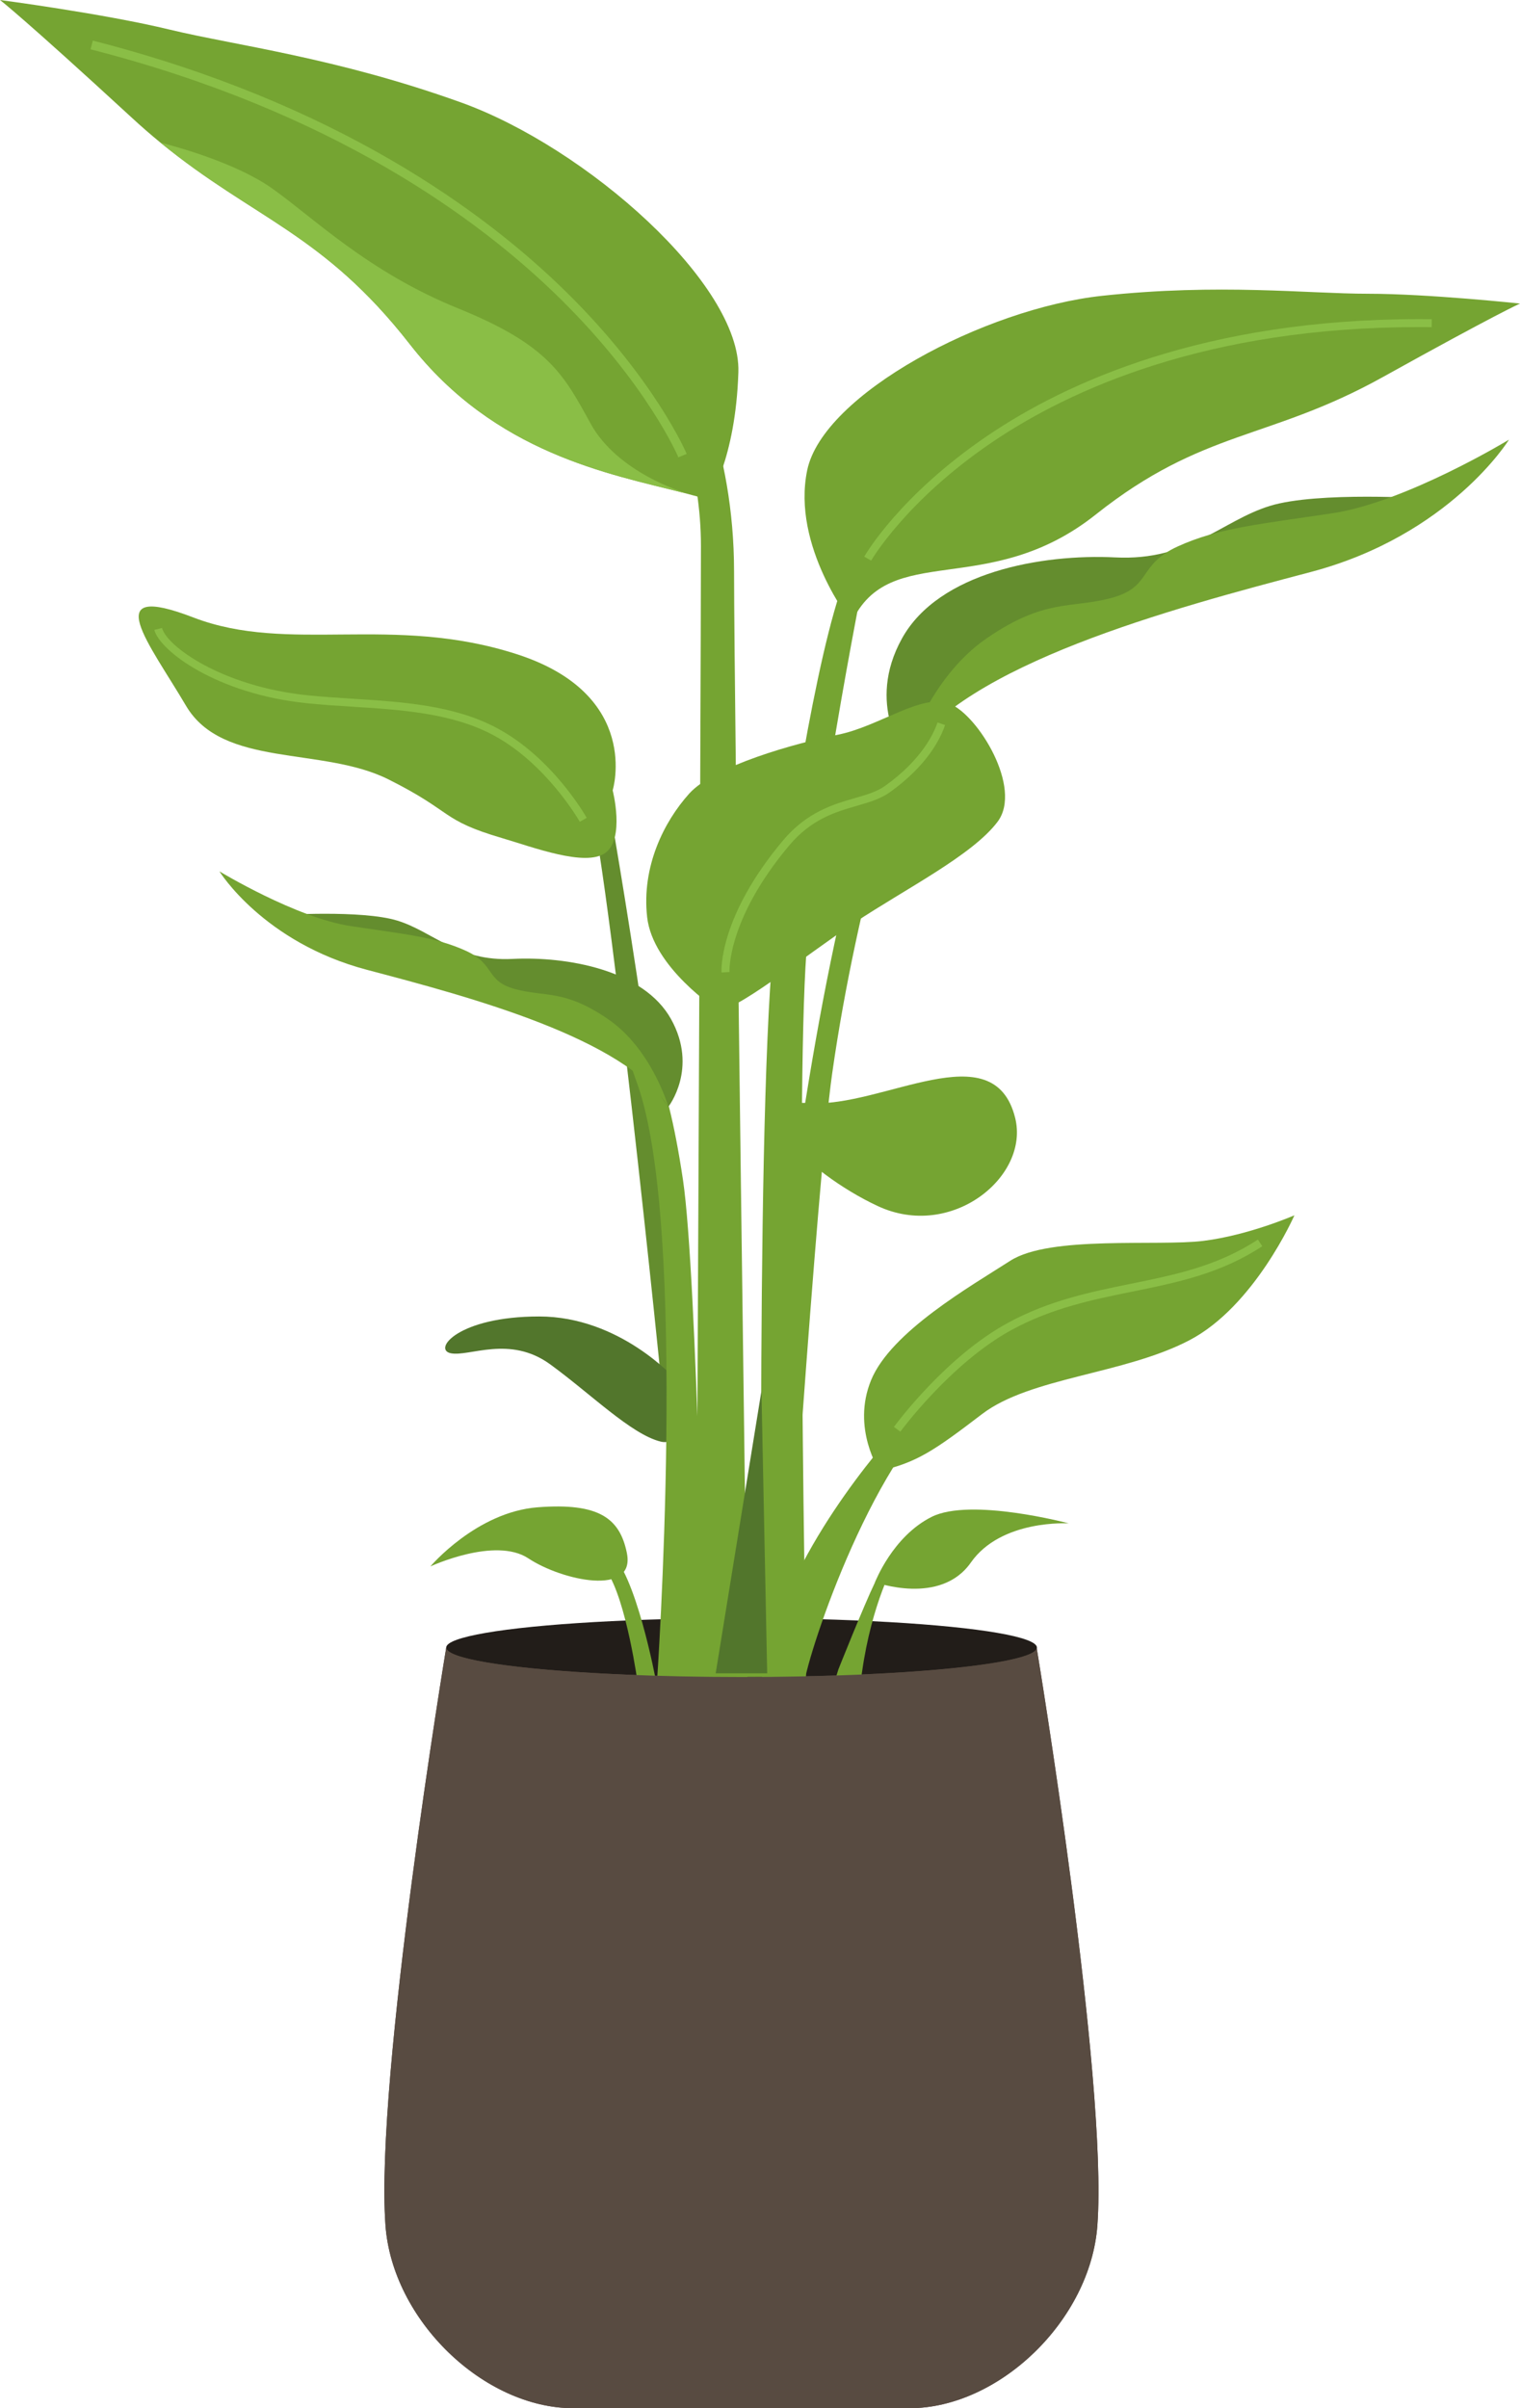 <?xml version="1.0" encoding="UTF-8"?>
<svg id="a" data-name="Lager 1" xmlns="http://www.w3.org/2000/svg" viewBox="0 0 500.23 792.43">
  <defs>
    <style>
      .b {
        fill: #8abe46;
      }

      .c {
        fill: #52762c;
      }

      .d {
        fill: #75a432;
      }

      .e {
        fill: #584b41;
      }

      .f {
        fill: #648d2e;
      }

      .g {
        fill: #221d19;
      }
    </style>
  </defs>
  <path class="f" d="m200.42,264.52s22.46,126.7,23.27,187.23l-5.38,9.68s-19.1-190.86-26.36-207c-7.26-16.14,8.47,10.09,8.47,10.09Z"/>
  <path class="e" d="m341.15,542.14h-194.3s-23.48,141.68-20,190.05c2.25,31.31,32.41,60.24,61.85,60.24h110.61c29.43,0,59.59-28.93,61.85-60.24,3.48-48.38-20-190.05-20-190.05Z"/>
  <ellipse class="g" cx="244.05" cy="542.14" rx="97.2" ry="9.68"/>
  <path class="c" d="m222.21,453.77s-18.16-20.58-44.79-20.58-35.11,10.89-29.05,12.11c6.05,1.21,19.37-6.05,32.68,3.63,13.32,9.68,26.63,23,36.32,25.42,9.68,2.42,4.84-20.58,4.84-20.58Z"/>
  <path class="d" d="m200.54,510.78c8.63,6.07,15.35,42.39,15.35,42.39l-5.92,1.34s-3.77-27.98-10.37-37.6c-4.53-6.59-7.69-12.21.94-6.14Z"/>
  <path class="d" d="m211.86,344.15s6.99,4.3,12.91,44.12c4.68,31.5,7.13,165.98,7.13,165.98h-15.74s10.49-150.51-6.46-197.72c-16.95-47.21,2.15-12.37,2.15-12.37Z"/>
  <path class="d" d="m264.58,555.59c-1.21-3.63,19.37-69.4,45.6-93.35l-12.11,4.84s-30.26,31.47-42.37,66.58l8.88,21.92Z"/>
  <path class="d" d="m299.55,242.46s-17.22,51.11-25.69,110.83c-5.04,35.49-15.74,198.53-15.74,198.53h-14.53s17.22-243.72,53.26-313.66l2.69,4.3Z"/>
  <path class="d" d="m265.39,313.35c-3.63,48.42,0,245.74,0,245.74h-14.53s-2.42-211.84,4.84-257.84c4.64-29.37,14.24-95.2,24.48-115.81,5.8-11.67,5.38-1.61,5.38-1.61,0,0-16.54,81.11-20.18,129.53Z"/>
  <path class="d" d="m229.07,558.28s1.61-330.21,1.61-378.63-31.47-89.58-31.47-89.58c0,0,13.32,8.47,20.58,18.16,7.26,9.68,21.79,38.74,21.79,79.9s4.44,366.93,4.44,366.93l-16.95,3.23Z"/>
  <path class="d" d="m275.88,549.4s8.34-20.97,12.11-28.78c3.77-7.81,6.46-6.46,6.46-6.46,0,0-7.53,13.18-10.76,36.05-3.23,22.87-9.68,13.18-9.68,13.18,0,0-.81-5.92,1.88-13.99Z"/>
  <path class="e" d="m361.15,732.19c-2.24,31.32-32.4,60.25-61.85,60.25h-110.6c-29.43,0-59.59-28.93-61.85-60.25-3.49-48.36,20-190.05,20-190.05,0,5.35,43.51,9.69,97.2,9.69s95.48-4.17,97.15-9.38c1.21,7.34,23.34,142.69,19.95,189.73Z"/>
  <path class="d" d="m280.26,204.8s-19.82-25.04-14.61-50.08c5.22-25.04,58.42-53.21,97.02-57.38s67.7-.68,87.52-.68,50.04,3.23,50.04,3.23c0,0-7.64,3.35-45.19,24.21-37.56,20.87-58.98,17.06-94.45,45.23-35.47,28.17-67.81,8.35-80.33,35.47Z"/>
  <path class="d" d="m201.63,260.08s9.68-31.47-31.47-44.79c-41.16-13.32-75.05,0-106.53-12.11-31.47-12.11-14.53,8.47-2.42,29.05,12.11,20.58,44.79,13.32,66.58,24.21,21.79,10.89,16.95,13.32,37.53,19.37,10.29,3.03,27.39,9.53,33.89,4.84,6.51-4.69,2.42-20.58,2.42-20.58Z"/>
  <path class="d" d="m289.49,484.03s-9.35-14.02-2.8-29.92c6.54-15.89,32.72-30.85,45.81-39.26,13.09-8.41,48.61-4.67,63.57-6.54,14.96-1.87,29.92-8.41,29.92-8.41,0,0-13.09,29.92-34.59,41.13-21.5,11.22-52.35,12.15-68.25,24.31-15.89,12.15-21.5,15.89-33.66,18.7Z"/>
  <path class="d" d="m334.08,367.82c-7.09-28.36-43.58-3.23-67.79-4.84-24.21-1.61-1.61,22.6,22.6,33.89s50.04-9.68,45.19-29.05Z"/>
  <path class="b" d="m286.7,184.47l-2.28-1.3c.47-.82,11.78-20.26,40.55-39.78,25.97-17.62,71.55-38.38,142.05-38.38,1.38,0,2.77,0,4.17.02l-.03,2.62c-1.39-.02-2.77-.02-4.14-.02-69.84,0-114.91,20.52-140.58,37.93-28.27,19.18-39.63,38.71-39.75,38.91Z"/>
  <path class="d" d="m243,122.45c-.92,28.88-9.9,42-9.9,42-2.53-.8-5.3-1.55-8.29-2.32-24.17-6.16-61.91-12.93-89.92-48.84-28.56-36.61-51.41-41.24-82.09-66.36-3.12-2.56-6.32-5.32-9.61-8.37C7.49,5.7,0,0,0,0c0,0,34.02,4.47,55.79,9.73,21.77,5.26,54.63,9.15,95.9,23.97,41.28,14.83,92.22,59.87,91.31,88.74Z"/>
  <path class="b" d="m223.27,150.5c-.1-.24-10.28-24.07-39.09-52.4-26.6-26.15-74.97-61.57-154.37-81.87l.73-2.87c80.13,20.48,128.98,56.31,155.84,82.75,29.18,28.72,39.51,53,39.61,53.24l-2.73,1.14Z"/>
  <path class="f" d="m298.07,248.79s-13.32-16.95-1.21-38.74c12.11-21.79,46-27.84,70.21-26.63,24.21,1.21,35.11-12.11,50.84-16.95,15.74-4.84,52.05-2.42,52.05-2.42l-95.63,35.11s-64.16,29.05-67.79,36.32c-3.63,7.26-8.47,13.32-8.47,13.32Z"/>
  <path class="d" d="m298.07,248.79c19.37-30.26,87.16-48.42,133.16-60.53,46-12.11,65.37-43.58,65.37-43.58,0,0-33.89,20.58-58.11,24.21-24.21,3.63-37.53,4.84-50.84,10.89-13.32,6.05-8.47,13.32-21.79,16.95s-21.79,0-41.16,13.32c-19.37,13.32-26.63,38.74-26.63,38.74Z"/>
  <path class="f" d="m219.95,364.19s9.91-12.61.9-28.83c-9.01-16.22-34.23-20.72-52.25-19.82-18.02.9-26.12-9.01-37.84-12.61-11.71-3.6-38.74-1.8-38.74-1.8l71.17,26.12s47.75,21.62,50.45,27.03c2.7,5.41,6.31,9.91,6.31,9.91Z"/>
  <path class="d" d="m219.95,364.19c-14.41-22.52-64.86-36.03-99.09-45.04-34.23-9.01-48.65-32.43-48.65-32.43,0,0,25.22,15.31,43.24,18.02,18.02,2.7,27.93,3.6,37.84,8.11,9.91,4.5,6.31,9.91,16.22,12.61,9.91,2.7,16.22,0,30.63,9.91,14.41,9.91,19.82,28.83,19.82,28.83Z"/>
  <path class="d" d="m287.99,520.62s5.73-15.04,18.62-21.49c12.89-6.45,45.13,2.15,45.13,2.15,0,0-22.21-1.43-32.24,12.89-10.03,14.33-31.52,6.45-31.52,6.45Z"/>
  <path class="d" d="m206.29,510.96c-2.33-11.34-9.14-16.53-29.32-14.98-20.18,1.55-35.33,19.46-35.33,19.46,0,0,21.31-9.9,32.26-2.64,10.95,7.26,35.39,12.73,32.39-1.84Z"/>
  <path class="b" d="m190.81,270.41c-.11-.19-10.93-19.16-28.53-28.54-13.61-7.26-30.27-8.31-46.38-9.33-4.97-.31-10.11-.64-15.01-1.15-29.7-3.07-48.4-17.33-50.1-24.12l2.54-.64c1.5,6,19.74,19.25,47.82,22.15,4.85.5,9.96.82,14.9,1.14,16.39,1.04,33.34,2.11,47.45,9.63,18.29,9.75,29.13,28.76,29.58,29.57l-2.29,1.29Z"/>
  <polygon class="c" points="250.59 457.67 252.48 550.61 235.53 550.61 250.59 457.67"/>
  <path class="d" d="m236.04,332.2s-21.22-13.84-23.07-30.45c-1.85-16.61,5.54-31.37,13.84-40.6,8.3-9.23,35.06-16.61,48.91-19.38,13.84-2.77,27.68-13.84,36.91-10.15,9.23,3.69,23.99,27.68,15.69,38.76-8.3,11.07-30.45,22.15-47.06,33.22-16.61,11.07-40.6,30.45-45.21,28.61Z"/>
  <path class="b" d="m237.45,320.02c-.05-.73-.87-18.3,20.21-43.43,7.89-9.4,16.61-11.93,23.61-13.95,3.92-1.13,7.31-2.12,9.99-4.03,12.22-8.71,16.15-17.5,17.27-20.87l2.49.83c-1.5,4.49-5.86,13.34-18.24,22.17-3.04,2.17-6.8,3.26-10.78,4.41-7.01,2.03-14.95,4.33-22.33,13.12-20.41,24.33-19.61,41.41-19.6,41.58l-2.62.16Z"/>
  <path class="b" d="m296.31,471.09l-2.12-1.55c.69-.94,17.07-23.15,37.56-34.27,13.59-7.38,27.21-10.15,40.37-12.83,14.66-2.98,28.51-5.8,41.85-14.55l1.44,2.19c-13.76,9.03-27.85,11.9-42.77,14.93-12.98,2.64-26.39,5.37-39.64,12.56-19.97,10.84-36.53,33.29-36.69,33.52Z"/>
  <path class="b" d="m225.04,162.02s-.08.04-.22.1c-24.17-6.16-61.91-12.93-89.92-48.84-28.56-36.61-51.41-41.24-82.09-66.36,5.15,1.31,24.81,6.66,36.67,15.03,13.72,9.68,31.47,27.43,61.32,39.54,29.86,12.1,34.71,21.8,43.59,37.93,8.86,16.14,30.66,22.6,30.66,22.6Z"/>
</svg>